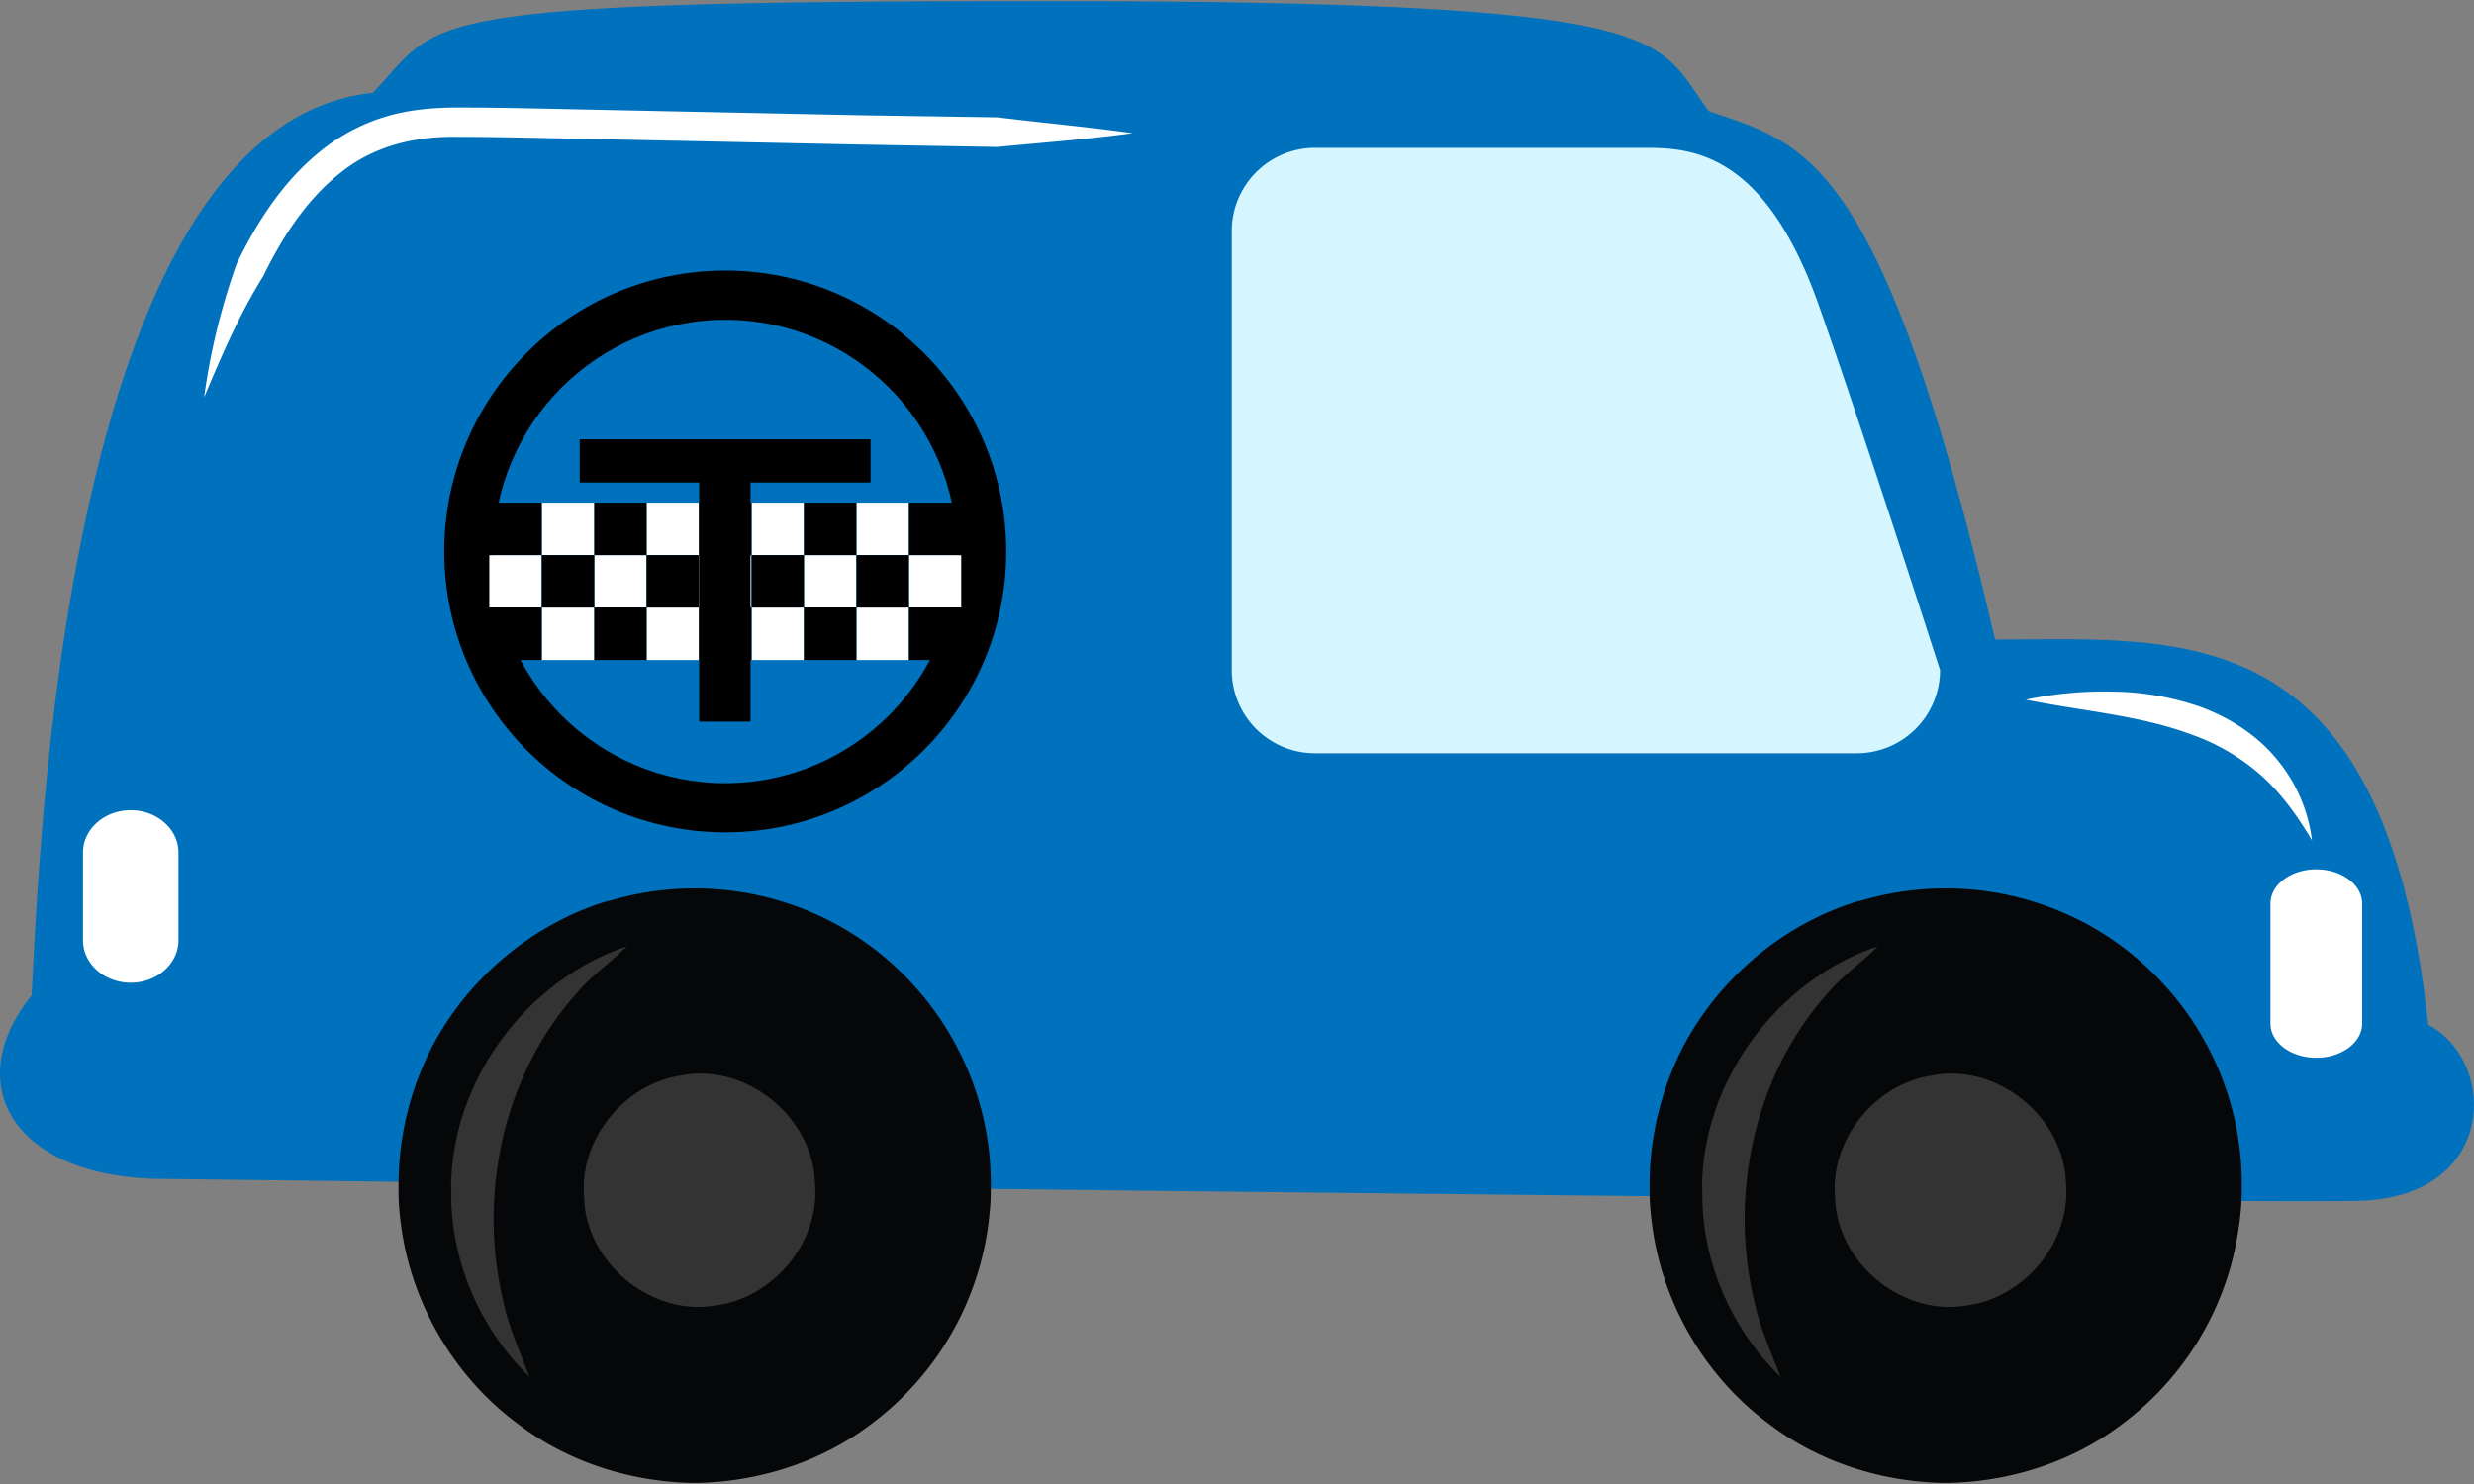 <svg xmlns="http://www.w3.org/2000/svg" width="80" height="48">
  <rect width="100%" height="100%" fill="#808080" stroke="none"/>
  <path fill="#0071BC"
        d="M5.294 38.132c-4.747 0-6.646-2.968-4.272-5.937.237-4.151.949-28.125 11.037-29.193C14.313.629 13.008.035 33.777.035s19.7 1.186 21.48 3.56c3.086 1.068 5.578 1.306 9.257 17.09 6.053 0 12.579-.831 14.006 12.461 2.254 1.188 2.254 5.578-2.256 5.695-5.816.121-70.97-.709-70.97-.709z"/>
  <path fill="#d5f6ff"
        d="M62.734 21.672a2.693 2.693 0 01-2.691 2.692H42.521a2.691 2.691 0 01-2.691-2.692V7.474a2.692 2.692 0 012.691-2.692h10.521c1.485 0 3.958-.052 5.776 5.104 1.424 4.034 3.916 11.786 3.916 11.786z"/>
  <path fill="#ffffff"
        d="M4.227 26.207c-.852 0-1.543.612-1.543 1.367v2.842c0 .757.69 1.37 1.543 1.37.85 0 1.543-.613 1.543-1.37v-2.842c0-.755-.691-1.367-1.543-1.367zM74.9 28.119c-.82 0-1.482.497-1.482 1.106v3.884c0 .61.662 1.104 1.482 1.104.818 0 1.483-.495 1.483-1.104v-3.884c0-.61-.665-1.106-1.483-1.106zM14.742 3.477c-.747.005-1.537.07-2.293.302a6.178 6.178 0 00-2.08 1.106c-1.227.987-2.064 2.306-2.717 3.648A21.455 21.455 0 006.6 12.852c.567-1.354 1.147-2.697 1.906-3.907.617-1.268 1.397-2.469 2.457-3.318 1.054-.87 2.379-1.221 3.79-1.201 1.438 0 2.906.043 4.36.07l8.752.182 4.38.076c1.46-.14 2.922-.248 4.38-.447-1.458-.2-2.914-.335-4.37-.512l-4.372-.066-8.748-.182c-1.462-.03-2.912-.07-4.393-.07zM68.328 22.37a12.253 12.253 0 00-2.822.262c1.855.372 3.7.506 5.348 1.123a6.838 6.838 0 012.232 1.297c.656.577 1.188 1.31 1.674 2.127a5.054 5.054 0 00-1.147-2.635c-.635-.773-1.514-1.327-2.435-1.672a8.973 8.973 0 00-2.85-.502z"/>
  <path fill="#000000"
        d="M23.452 26.923c-5.012 0-9.086-4.076-9.086-9.086 0-5.01 4.076-9.086 9.086-9.086 5.01 0 9.086 4.076 9.086 9.086.002 5.012-4.076 9.086-9.086 9.086zm0-16.58c-4.132 0-7.495 3.361-7.495 7.494 0 4.133 3.361 7.495 7.495 7.495 4.133 0 7.494-3.362 7.494-7.495s-3.361-7.494-7.494-7.494z"/>
  <path fill="#ffffff"
        d="M17.518 16.26v1.695h1.699V16.26h-1.7zm3.39 0v1.695h1.697V16.26h-1.697zm3.395 0v1.695h1.693V16.26h-1.693zm3.39 0v1.695h1.698V16.26h-1.698zm-11.87 1.697v1.695h1.695v1.696h1.699v-1.696h1.691v1.696h1.697V19.65h-1.697v-1.693h-1.691v1.693h-1.7v-1.693h-1.695zm10.173 0v1.693h-1.693v1.698h1.693v-1.696h1.697v1.696h1.698v-1.696h1.691v-1.695h-1.691v1.693h-1.698v-1.693h-1.697zM22.605 17.957h1.696v1.695h-1.696z"/>
  <path fill="#000000"
        d="M15.822 16.26v1.695h1.696V16.26h-1.696zm3.395 0v1.695h1.691V16.26h-1.691zm6.78 0v1.695h1.696V16.26h-1.697zm3.394 0v1.695h1.691V16.26h-1.691zm-11.873 1.697v1.693h-1.696v1.698h1.696v-1.696h1.699v1.696h1.691v-1.696h1.697v-1.695h-1.697v1.693h-1.691v-1.693h-1.7zm6.785 0v1.695h1.693v1.696h1.697v-1.696h1.698v1.696h1.691V19.65h-1.691v-1.693h-1.698v1.693h-1.697v-1.693h-1.693zM22.605 19.651h1.696v1.697h-1.696zM22.605 16.259h1.696v1.697h-1.696z"/>
  <path fill="#000000"
        d="M18.746 14.21v1.397h3.863v7.735h1.66v-7.735h3.881v-1.396h-9.404z"/>
  <path fill="#050708"
        d="M60.117 29.15a9.63 9.63 0 017.424.771 9.644 9.644 0 013.895 4.024 9.515 9.515 0 011.055 4.47c0 .274-.01.537-.038.81a10.917 10.917 0 01-.272 1.553 9.605 9.605 0 01-3.5 5.24c-1.607 1.241-3.621 1.898-5.645 1.946h-.271c-2.023-.057-4.027-.715-5.627-1.956-1.807-1.354-3.085-3.378-3.574-5.578a10.327 10.327 0 01-.217-1.592 13.257 13.257 0 010-.846 9.785 9.785 0 011.063-4.104c1.176-2.256 3.272-4.017 5.709-4.75l-.002.012z"/>
  <path fill="#323332"
        d="M55.038 38.436c0-3.463 2.428-6.736 5.683-7.828-.519.537-1.147.94-1.619 1.517-2.397 2.672-3.207 6.567-2.36 10.028.18.826.536 1.599.838 2.389-1.618-1.57-2.597-3.829-2.531-6.105h-.011v-.001zM62.555 34.766c2.09-.348 4.205 1.401 4.252 3.527.16 1.893-1.354 3.689-3.217 3.934-2.089.366-4.215-1.4-4.253-3.519-.16-1.892 1.354-3.707 3.218-3.933v-.009z"/>
  <path fill="#050708"
        d="M19.666 29.15a9.628 9.628 0 017.423.771 9.62 9.62 0 013.895 4.024 9.478 9.478 0 011.054 4.47c0 .274-.009.537-.038.81a9.614 9.614 0 01-3.772 6.793c-1.609 1.241-3.623 1.898-5.645 1.946h-.273c-2.023-.057-4.027-.715-5.626-1.956-1.806-1.354-3.085-3.378-3.575-5.578a10.086 10.086 0 01-.216-1.592 13.257 13.257 0 010-.846 9.77 9.77 0 011.063-4.104c1.176-2.256 3.273-4.017 5.709-4.75l.001.012z"/>
  <path fill="#323332"
        d="M14.586 38.436c0-3.463 2.427-6.736 5.682-7.828-.518.537-1.148.94-1.619 1.517-2.398 2.672-3.208 6.567-2.361 10.028.179.826.536 1.599.838 2.389-1.619-1.57-2.597-3.829-2.531-6.105h-.009v-.001zM22.103 34.766c2.089-.348 4.206 1.401 4.252 3.527.16 1.893-1.355 3.689-3.217 3.934-2.088.366-4.214-1.4-4.252-3.519-.16-1.892 1.355-3.707 3.217-3.933v-.009z"/>
</svg>
